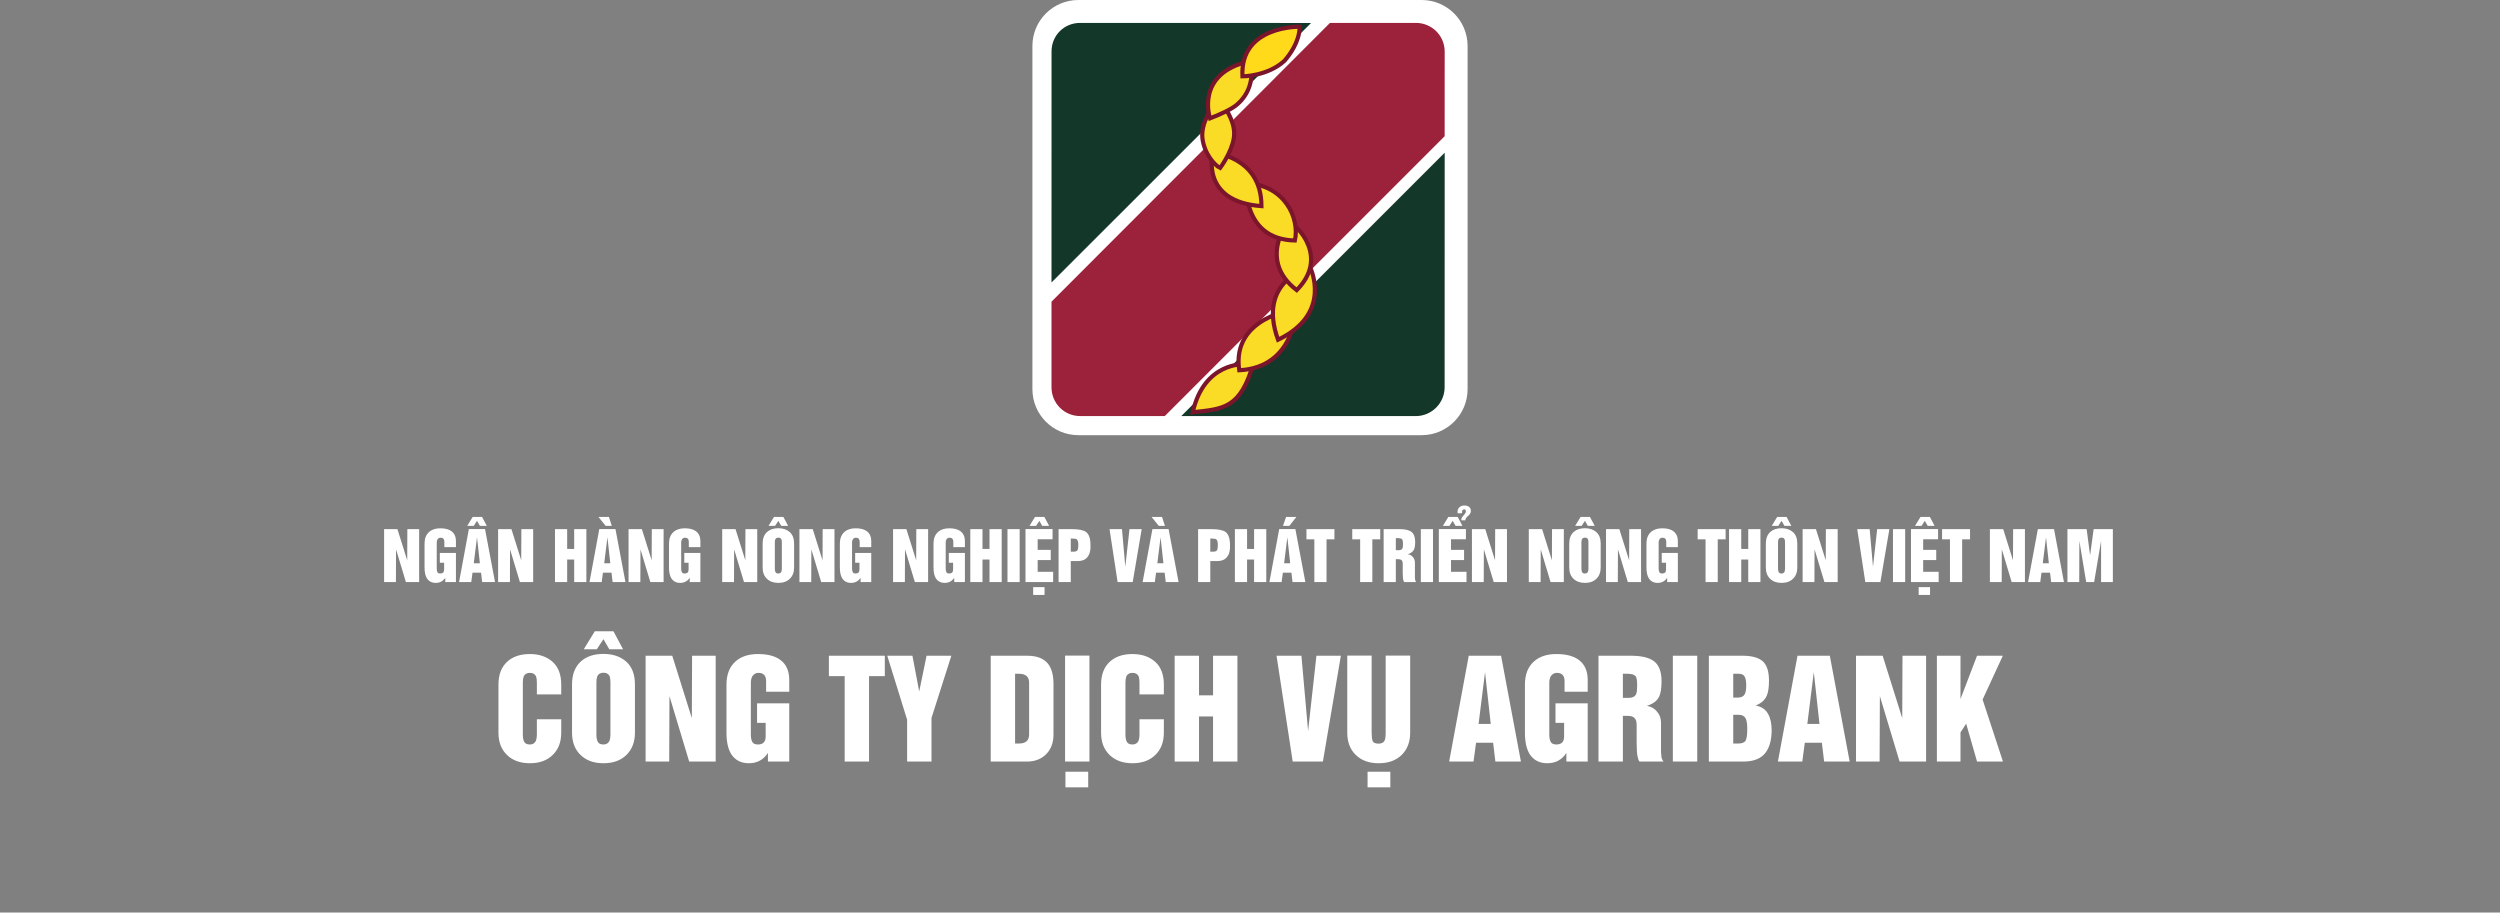 <?xml version="1.0" encoding="UTF-8" standalone="no"?>
<svg width="600px" height="219px" viewBox="0 0 600 219" version="1.1" xmlns="http://www.w3.org/2000/svg" xmlns:xlink="http://www.w3.org/1999/xlink" xmlns:sketch="http://www.bohemiancoding.com/sketch/ns">
    <rect x="0" y="0" width="600" height="219" fill="#808080" stroke="none"/>
    <!-- Generator: Sketch 3.3.3 (12081) - http://www.bohemiancoding.com/sketch -->
    <title>Artboard 1</title>
    <desc>Created with Sketch.</desc>
    <defs></defs>
    <g id="Page-1" stroke="none" stroke-width="1" fill="none" fill-rule="evenodd" sketch:type="MSPage">
        <g id="Artboard-1" sketch:type="MSArtboardGroup">
            <g id="logo" sketch:type="MSLayerGroup" transform="translate(247.779, 0)">
                <path d="M93.41,104.442 L11.033,104.442 C4.939,104.442 0,99.503 0,93.41 L0,11.035 C0,4.939 4.939,0 11.033,0 L93.41,0 C99.503,0 104.442,4.939 104.442,11.035 L104.442,93.41 C104.442,99.503 99.503,104.442 93.41,104.442 L93.41,104.442 L93.41,104.442 Z" id="Fill-1" fill="#FFFFFF" sketch:type="MSShapeGroup"></path>
                <path d="M35.73,99.856 L92.014,99.861 C95.808,99.861 98.931,96.744 98.931,92.95 L98.945,36.646 L35.73,99.856" id="Fill-3" fill="#133729" sketch:type="MSShapeGroup"></path>
                <path d="M92.046,5.497 L71.414,5.497 L4.581,72.404 L4.581,92.949 C4.581,96.745 7.605,99.856 11.469,99.856 L31.765,99.861 L98.937,32.689 L98.945,12.389 C98.945,8.529 95.826,5.497 92.046,5.497 L92.046,5.497 Z" id="Fill-4" fill="#9C213B" sketch:type="MSShapeGroup"></path>
                <path d="M11.448,5.497 C7.606,5.497 4.589,8.504 4.589,12.349 L4.581,67.796 L66.88,5.514 L11.448,5.497" id="Fill-5" fill="#133729" sketch:type="MSShapeGroup"></path>
                <path d="M38.479,98.945 C45.807,98.111 49.976,98.205 53.137,86.848 C53.05,84.922 50.886,87.42 50.886,87.42 C50.886,87.42 41.212,86.79 38.479,98.945 L38.479,98.945 L38.479,98.945 Z" id="Fill-6" stroke="#7B152B" fill="#FADB25" sketch:type="MSShapeGroup"></path>
                <path d="M63.215,74.209 C63.215,74.209 63.152,88.154 49.637,88.867 C47.721,76.023 63.215,74.209 63.215,74.209 L63.215,74.209 L63.215,74.209 Z" id="Fill-8" stroke="#7B152B" fill="#FADB25" sketch:type="MSShapeGroup"></path>
                <path d="M66.636,64.131 C66.636,64.131 53.76,67.238 58.951,81.538 C72.2,75.22 66.636,64.131 66.636,64.131 L66.636,64.131 L66.636,64.131 Z" id="Fill-10" stroke="#7B152B" fill="#FADB25" sketch:type="MSShapeGroup"></path>
                <path d="M61.377,53.137 C61.377,53.137 54.008,62.429 63.428,69.628 C71.183,61.842 63.789,54.144 61.377,53.137 L61.377,53.137 L61.377,53.137 Z" id="Fill-12" stroke="#7B152B" fill="#FADB25" sketch:type="MSShapeGroup"></path>
                <path d="M51.326,43.976 C51.326,43.976 50.279,57.46 62.995,57.718 C64.193,52.338 60.524,44.386 51.326,43.976 L51.326,43.976 L51.326,43.976 Z" id="Fill-14" stroke="#7B152B" fill="#FADB25" sketch:type="MSShapeGroup"></path>
                <path d="M54.97,49.471 C40.135,48.385 43.306,36.652 43.306,36.652 C43.306,36.652 54.97,37.502 54.97,49.471 L54.97,49.471 Z" id="Fill-16" stroke="#7B152B" fill="#FADB25" sketch:type="MSShapeGroup"></path>
                <path d="M40.804,33.195 C41.242,36.877 43.771,39.73 45.048,40.311 C45.048,40.311 47.743,36.73 48.331,33.195 C48.919,29.661 46.522,26.307 45.686,25.039 C44.851,23.771 43.286,25.538 43.286,25.538 C43.286,25.538 40.365,29.514 40.804,33.195 L40.804,33.195 Z" id="Fill-18" stroke="#7B152B" fill="#FADB25" sketch:type="MSShapeGroup"></path>
                <path d="M52.237,14.659 C52.237,14.659 54.122,20.644 49.243,24.978 C47.924,26.207 44.758,27.591 42.621,28.401 C42.621,28.401 38.898,17.592 52.237,14.659 L52.237,14.659 Z" id="Fill-20" stroke="#7B152B" fill="#FADB25" sketch:type="MSShapeGroup"></path>
                <path d="M64.131,6.414 C64.131,6.414 49.803,6.096 50.407,18.323 C50.407,18.323 56.407,18.323 60.461,14.618 C61.656,13.303 64.14,9.981 64.131,6.414 L64.131,6.414 L64.131,6.414 Z" id="Fill-22" stroke="#7B152B" fill="#FFDA1A" sketch:type="MSShapeGroup"></path>
            </g>
            <path d="M119.63,175.838 L119.63,164.309 C119.63,161.91 120.338,160.068 121.756,158.786 C123.09,157.575 124.895,156.97 127.171,156.97 C129.416,156.97 131.236,157.596 132.633,158.848 C134.008,160.089 134.696,161.91 134.696,164.309 L134.696,166.652 L128.847,166.652 L128.847,163.797 C128.847,163.187 128.785,162.701 128.66,162.339 C128.402,161.77 127.905,161.485 127.171,161.485 C126.467,161.485 125.976,161.76 125.697,162.308 C125.552,162.753 125.48,163.249 125.48,163.797 L125.48,176.35 C125.48,177.116 125.609,177.71 125.867,178.134 C126.116,178.496 126.55,178.678 127.171,178.678 C127.864,178.678 128.35,178.378 128.629,177.778 C128.774,177.333 128.847,176.857 128.847,176.35 L128.847,172.626 L134.696,172.626 L134.696,175.838 C134.696,178.083 134.019,179.862 132.664,181.176 C131.309,182.51 129.478,183.177 127.171,183.177 C124.874,183.177 123.049,182.52 121.694,181.207 C120.318,179.893 119.63,178.103 119.63,175.838 L119.63,175.838 Z M137.288,164.278 C137.288,161.878 137.996,160.032 139.413,158.739 C140.748,157.539 142.553,156.939 144.828,156.939 C147.073,156.939 148.894,157.555 150.29,158.786 C151.687,160.027 152.385,161.858 152.385,164.278 L152.385,175.838 C152.385,178.062 151.707,179.841 150.352,181.176 C148.997,182.51 147.156,183.177 144.828,183.177 C142.532,183.177 140.706,182.52 139.351,181.207 C137.975,179.893 137.288,178.103 137.288,175.838 L137.288,164.278 Z M140.111,155.822 L142.749,151.508 L147.233,151.508 L149.53,155.822 L146.225,155.822 L144.828,153.401 L143.23,155.822 L140.111,155.822 Z M143.137,176.35 C143.137,177.116 143.266,177.71 143.525,178.134 C143.773,178.496 144.208,178.678 144.828,178.678 C145.522,178.678 146.008,178.378 146.287,177.778 C146.432,177.333 146.504,176.857 146.504,176.35 L146.504,163.766 C146.504,163.156 146.442,162.67 146.318,162.308 C146.059,161.739 145.563,161.454 144.828,161.454 C144.125,161.454 143.634,161.728 143.354,162.277 C143.21,162.722 143.137,163.218 143.137,163.766 L143.137,176.35 Z M154.945,182.774 L154.945,157.374 L161.338,157.374 L166.039,172.347 L166.101,157.374 L171.765,157.374 L171.765,182.774 L165.403,182.774 L160.671,167.071 L160.609,182.774 L154.945,182.774 Z M174.356,175.838 L174.356,164.309 C174.356,161.91 175.065,160.068 176.482,158.786 C177.816,157.575 179.621,156.97 181.897,156.97 C184.142,156.97 185.89,157.405 187.141,158.274 C188.662,159.329 189.422,160.968 189.422,163.192 L189.422,166.016 L183.868,166.016 L183.868,163.487 C183.868,162.153 183.252,161.485 182.021,161.485 C181.4,161.485 180.904,161.77 180.532,162.339 C180.314,162.804 180.206,163.29 180.206,163.797 L180.206,176.35 C180.206,177.116 180.335,177.71 180.594,178.134 C180.842,178.496 181.276,178.678 181.897,178.678 C183.138,178.678 183.759,178.041 183.759,176.769 L183.759,173.495 L181.695,173.495 L181.695,168.794 L189.422,168.794 L189.422,182.774 L184.302,182.774 L184.302,180.71 C183.226,182.355 181.7,183.177 179.725,183.177 C177.842,183.177 176.425,182.438 175.473,180.958 C174.728,179.727 174.356,178.021 174.356,175.838 L174.356,175.838 Z M198.934,162.277 L198.934,157.374 L212.356,157.374 L212.356,162.277 L208.57,162.277 L208.57,182.774 L202.72,182.774 L202.72,162.277 L198.934,162.277 Z M217.709,172.735 L212.945,157.374 L218.981,157.374 L220.61,165.954 L222.379,157.374 L228.322,157.374 L223.558,172.316 L223.558,182.774 L217.709,182.774 L217.709,172.735 Z M243.621,161.703 L243.621,178.445 L244.536,178.445 C246.171,178.445 246.988,177.726 246.988,176.288 L246.988,163.859 C246.988,162.422 246.171,161.703 244.536,161.703 L243.621,161.703 Z M237.771,182.774 L237.771,157.374 L246.476,157.374 C248.834,157.374 250.521,158.02 251.534,159.313 C252.403,160.42 252.838,162.044 252.838,164.185 L252.838,176.257 C252.838,178.378 252.17,180.038 250.836,181.238 C249.688,182.262 248.234,182.774 246.476,182.774 L237.771,182.774 Z M255.615,157.343 L261.465,157.343 L261.465,182.774 L255.615,182.774 L255.615,157.343 Z M255.708,185.21 L261.17,185.21 L261.17,188.965 L255.708,188.965 L255.708,185.21 Z M264.258,175.838 L264.258,164.309 C264.258,161.91 264.966,160.068 266.383,158.786 C267.718,157.575 269.523,156.97 271.799,156.97 C274.043,156.97 275.864,157.596 277.26,158.848 C278.636,160.089 279.324,161.91 279.324,164.309 L279.324,166.652 L273.474,166.652 L273.474,163.797 C273.474,163.187 273.412,162.701 273.288,162.339 C273.03,161.77 272.533,161.485 271.799,161.485 C271.095,161.485 270.604,161.76 270.325,162.308 C270.18,162.753 270.107,163.249 270.107,163.797 L270.107,176.35 C270.107,177.116 270.237,177.71 270.495,178.134 C270.744,178.496 271.178,178.678 271.799,178.678 C272.492,178.678 272.978,178.378 273.257,177.778 C273.402,177.333 273.474,176.857 273.474,176.35 L273.474,172.626 L279.324,172.626 L279.324,175.838 C279.324,178.083 278.647,179.862 277.291,181.176 C275.936,182.51 274.105,183.177 271.799,183.177 C269.502,183.177 267.676,182.52 266.321,181.207 C264.946,179.893 264.258,178.103 264.258,175.838 L264.258,175.838 Z M281.915,182.774 L281.915,157.374 L287.765,157.374 L287.765,166.885 L291.132,166.885 L291.132,157.374 L296.982,157.374 L296.982,182.774 L291.132,182.774 L291.132,171.959 L287.765,171.959 L287.765,182.774 L281.915,182.774 Z M310.248,182.774 L306.369,157.374 L312.343,157.374 L313.941,175.435 L315.943,157.374 L321.808,157.374 L317.494,182.774 L310.248,182.774 Z M323.344,157.343 L329.194,157.343 L329.194,175.9 C329.194,176.79 329.276,177.436 329.442,177.84 C329.597,178.264 330.078,178.476 330.885,178.476 C331.433,178.476 331.857,178.31 332.157,177.979 C332.426,177.659 332.561,176.966 332.561,175.9 L332.561,157.343 L338.441,157.343 L338.441,175.838 C338.441,178.062 337.764,179.841 336.409,181.176 C335.054,182.51 333.212,183.177 330.885,183.177 C328.588,183.177 326.763,182.52 325.408,181.207 C324.032,179.893 323.344,178.103 323.344,175.838 L323.344,157.343 Z M328.216,185.21 L333.678,185.21 L333.678,188.965 L328.216,188.965 L328.216,185.21 Z M347.798,182.774 L352.499,157.374 L360.257,157.374 L365.021,182.774 L358.892,182.774 L358.349,178.259 L354.252,178.259 L353.647,182.774 L347.798,182.774 Z M354.858,173.743 L357.775,173.743 L356.409,161.315 L354.858,173.743 Z M365.983,175.838 L365.983,164.309 C365.983,161.91 366.691,160.068 368.109,158.786 C369.443,157.575 371.248,156.97 373.524,156.97 C375.768,156.97 377.517,157.405 378.768,158.274 C380.289,159.329 381.049,160.968 381.049,163.192 L381.049,166.016 L375.494,166.016 L375.494,163.487 C375.494,162.153 374.879,161.485 373.648,161.485 C373.027,161.485 372.531,161.77 372.158,162.339 C371.941,162.804 371.832,163.29 371.832,163.797 L371.832,176.35 C371.832,177.116 371.962,177.71 372.22,178.134 C372.469,178.496 372.903,178.678 373.524,178.678 C374.765,178.678 375.386,178.041 375.386,176.769 L375.386,173.495 L373.322,173.495 L373.322,168.794 L381.049,168.794 L381.049,182.774 L375.929,182.774 L375.929,180.71 C374.853,182.355 373.327,183.177 371.351,183.177 C369.469,183.177 368.052,182.438 367.1,180.958 C366.355,179.727 365.983,178.021 365.983,175.838 L365.983,175.838 Z M383.64,182.774 L383.64,157.374 L391.368,157.374 C393.974,157.374 395.857,157.829 397.015,158.739 C398.184,159.66 398.769,161.253 398.769,163.518 C398.769,165.142 398.577,166.368 398.195,167.195 C397.688,168.22 396.705,168.954 395.247,169.399 C396.302,169.585 397.124,170.061 397.714,170.826 C398.334,171.54 398.645,172.43 398.645,173.495 L398.645,177.979 L398.645,179.779 L398.645,180.477 C398.645,180.715 398.665,180.958 398.707,181.207 C398.707,181.827 398.888,182.35 399.25,182.774 L393.462,182.774 C393.276,182.557 393.105,182.055 392.95,181.269 C392.867,180.596 392.826,179.965 392.826,179.376 C392.805,178.776 392.795,178.31 392.795,177.979 L392.795,173.898 C392.795,173.205 392.624,172.678 392.283,172.316 C391.952,171.974 391.383,171.804 390.576,171.804 L389.49,171.804 L389.49,182.774 L383.64,182.774 Z M389.49,161.703 L389.49,167.49 L390.918,167.49 C391.766,167.49 392.35,167.201 392.671,166.621 L392.857,165.861 L392.919,164.496 C392.919,163.503 392.826,162.815 392.64,162.432 C392.34,161.946 391.673,161.703 390.638,161.703 L389.49,161.703 Z M401.484,182.774 L401.484,157.374 L407.334,157.374 L407.334,182.774 L401.484,182.774 Z M410.127,182.774 L410.127,157.374 L418.226,157.374 C420.43,157.374 422.043,157.818 423.067,158.708 C424.06,159.618 424.557,161.165 424.557,163.347 C424.557,164.982 424.376,166.192 424.014,166.978 C423.569,168.033 422.679,168.814 421.345,169.321 C422.721,169.58 423.706,170.229 424.301,171.268 C424.896,172.308 425.193,173.63 425.193,175.233 C425.193,177.509 424.717,179.298 423.766,180.602 C422.679,182.05 420.9,182.774 418.428,182.774 L410.127,182.774 Z M415.976,171.556 L415.976,178.445 L417.187,178.445 C418.056,178.445 418.64,178.222 418.94,177.778 C419.209,177.291 419.343,176.36 419.343,174.985 C419.343,173.878 419.24,173.081 419.033,172.595 C418.733,171.902 418.159,171.556 417.311,171.556 L415.976,171.556 Z M415.976,161.703 L415.976,167.428 L417.063,167.428 C417.89,167.428 418.459,167.139 418.769,166.559 C418.987,166.094 419.095,165.396 419.095,164.465 C419.095,163.513 418.968,162.815 418.715,162.37 C418.462,161.925 417.983,161.703 417.28,161.703 L415.976,161.703 Z M426.698,182.774 L431.4,157.374 L439.158,157.374 L443.921,182.774 L437.792,182.774 L437.249,178.259 L433.153,178.259 L432.548,182.774 L426.698,182.774 Z M433.758,173.743 L436.675,173.743 L435.31,161.315 L433.758,173.743 Z M445.442,182.774 L445.442,157.374 L451.835,157.374 L456.536,172.347 L456.598,157.374 L462.262,157.374 L462.262,182.774 L455.9,182.774 L451.167,167.071 L451.105,182.774 L445.442,182.774 Z M464.853,182.774 L464.853,157.374 L470.516,157.374 L470.516,167.77 L474.489,157.374 L480.68,157.374 L475.823,167.894 L480.711,182.774 L474.489,182.774 L471.882,173.681 L470.516,175.776 L470.516,182.774 L464.853,182.774 Z" id="CÔNG-TY-DỊCH-VỤ-AGRIBANK" fill="#FFFFFF" sketch:type="MSShapeGroup"></path>
            <path d="M92.186,139.691 L92.186,126.991 L95.382,126.991 L97.733,134.478 L97.764,126.991 L100.596,126.991 L100.596,139.691 L97.415,139.691 L95.049,131.84 L95.018,139.691 L92.186,139.691 Z M101.891,136.224 L101.891,130.459 C101.891,129.259 102.246,128.339 102.954,127.697 C103.621,127.092 104.524,126.79 105.662,126.79 C106.784,126.79 107.658,127.007 108.284,127.441 C109.044,127.969 109.424,128.789 109.424,129.901 L109.424,131.313 L106.647,131.313 L106.647,130.048 C106.647,129.381 106.339,129.047 105.724,129.047 C105.413,129.047 105.165,129.189 104.979,129.474 C104.87,129.707 104.816,129.95 104.816,130.203 L104.816,136.48 C104.816,136.862 104.881,137.16 105.01,137.372 C105.134,137.553 105.351,137.643 105.662,137.643 C106.282,137.643 106.593,137.325 106.593,136.689 L106.593,135.052 L105.561,135.052 L105.561,132.701 L109.424,132.701 L109.424,139.691 L106.864,139.691 L106.864,138.66 C106.326,139.482 105.563,139.893 104.576,139.893 C103.634,139.893 102.926,139.523 102.45,138.784 C102.077,138.168 101.891,137.315 101.891,136.224 L101.891,136.224 Z M112.528,126.976 L116.407,126.976 L118.804,139.691 L115.724,139.691 L115.453,137.434 L113.404,137.434 L113.102,139.691 L110.177,139.691 L112.528,126.976 Z M112.132,126.215 L113.451,124.059 L115.693,124.059 L116.834,126.215 L115.181,126.215 L114.483,125.005 L113.691,126.215 L112.132,126.215 Z M113.707,135.176 L115.166,135.176 L114.483,128.946 L113.707,135.176 Z M119.549,139.691 L119.549,126.991 L122.745,126.991 L125.096,134.478 L125.127,126.991 L127.959,126.991 L127.959,139.691 L124.778,139.691 L122.412,131.84 L122.381,139.691 L119.549,139.691 Z M133.196,139.691 L133.196,126.991 L136.12,126.991 L136.12,131.747 L137.804,131.747 L137.804,126.991 L140.729,126.991 L140.729,139.691 L137.804,139.691 L137.804,134.284 L136.12,134.284 L136.12,139.691 L133.196,139.691 Z M143.832,126.976 L147.711,126.976 L150.108,139.691 L147.028,139.691 L146.757,137.434 L144.709,137.434 L144.406,139.691 L141.481,139.691 L143.832,126.976 Z M146.136,124.059 L146.834,126.215 L145.36,126.215 L143.63,124.059 L146.136,124.059 Z M145.011,135.176 L146.47,135.176 L145.787,128.946 L145.011,135.176 Z M150.853,139.691 L150.853,126.991 L154.049,126.991 L156.4,134.478 L156.431,126.991 L159.263,126.991 L159.263,139.691 L156.082,139.691 L153.716,131.84 L153.685,139.691 L150.853,139.691 Z M160.559,136.224 L160.559,130.459 C160.559,129.259 160.913,128.339 161.621,127.697 C162.289,127.092 163.191,126.79 164.329,126.79 C165.451,126.79 166.325,127.007 166.951,127.441 C167.712,127.969 168.092,128.789 168.092,129.901 L168.092,131.313 L165.314,131.313 L165.314,130.048 C165.314,129.381 165.007,129.047 164.391,129.047 C164.081,129.047 163.833,129.189 163.646,129.474 C163.538,129.707 163.483,129.95 163.483,130.203 L163.483,136.48 C163.483,136.862 163.548,137.16 163.677,137.372 C163.801,137.553 164.019,137.643 164.329,137.643 C164.95,137.643 165.26,137.325 165.26,136.689 L165.26,135.052 L164.228,135.052 L164.228,132.701 L168.092,132.701 L168.092,139.691 L165.532,139.691 L165.532,138.66 C164.994,139.482 164.231,139.893 163.243,139.893 C162.302,139.893 161.593,139.523 161.117,138.784 C160.745,138.168 160.559,137.315 160.559,136.224 L160.559,136.224 Z M173.329,139.691 L173.329,126.991 L176.525,126.991 L178.876,134.478 L178.907,126.991 L181.738,126.991 L181.738,139.691 L178.558,139.691 L176.191,131.84 L176.16,139.691 L173.329,139.691 Z M183.034,130.444 C183.034,129.244 183.388,128.321 184.097,127.674 C184.764,127.074 185.667,126.774 186.804,126.774 C187.927,126.774 188.837,127.082 189.535,127.697 C190.234,128.318 190.583,129.233 190.583,130.444 L190.583,136.224 C190.583,137.336 190.244,138.225 189.566,138.892 C188.889,139.56 187.968,139.893 186.804,139.893 C185.656,139.893 184.743,139.565 184.066,138.908 C183.378,138.251 183.034,137.356 183.034,136.224 L183.034,130.444 Z M184.446,126.215 L185.765,124.059 L188.007,124.059 L189.155,126.215 L187.503,126.215 L186.804,125.005 L186.005,126.215 L184.446,126.215 Z M185.959,136.48 C185.959,136.862 186.023,137.16 186.153,137.372 C186.277,137.553 186.494,137.643 186.804,137.643 C187.151,137.643 187.394,137.493 187.534,137.193 C187.606,136.971 187.642,136.733 187.642,136.48 L187.642,130.188 C187.642,129.883 187.611,129.639 187.549,129.458 C187.42,129.174 187.172,129.032 186.804,129.032 C186.453,129.032 186.207,129.169 186.067,129.443 C185.995,129.665 185.959,129.914 185.959,130.188 L185.959,136.48 Z M191.863,139.691 L191.863,126.991 L195.059,126.991 L197.41,134.478 L197.441,126.991 L200.273,126.991 L200.273,139.691 L197.092,139.691 L194.726,131.84 L194.695,139.691 L191.863,139.691 Z M201.568,136.224 L201.568,130.459 C201.568,129.259 201.923,128.339 202.631,127.697 C203.298,127.092 204.201,126.79 205.339,126.79 C206.461,126.79 207.335,127.007 207.961,127.441 C208.721,127.969 209.101,128.789 209.101,129.901 L209.101,131.313 L206.324,131.313 L206.324,130.048 C206.324,129.381 206.016,129.047 205.401,129.047 C205.09,129.047 204.842,129.189 204.656,129.474 C204.547,129.707 204.493,129.95 204.493,130.203 L204.493,136.48 C204.493,136.862 204.558,137.16 204.687,137.372 C204.811,137.553 205.028,137.643 205.339,137.643 C205.959,137.643 206.27,137.325 206.27,136.689 L206.27,135.052 L205.238,135.052 L205.238,132.701 L209.101,132.701 L209.101,139.691 L206.541,139.691 L206.541,138.66 C206.003,139.482 205.24,139.893 204.253,139.893 C203.311,139.893 202.603,139.523 202.127,138.784 C201.754,138.168 201.568,137.315 201.568,136.224 L201.568,136.224 Z M214.338,139.691 L214.338,126.991 L217.535,126.991 L219.885,134.478 L219.916,126.991 L222.748,126.991 L222.748,139.691 L219.567,139.691 L217.201,131.84 L217.17,139.691 L214.338,139.691 Z M224.044,136.224 L224.044,130.459 C224.044,129.259 224.398,128.339 225.107,127.697 C225.774,127.092 226.676,126.79 227.814,126.79 C228.936,126.79 229.811,127.007 230.436,127.441 C231.197,127.969 231.577,128.789 231.577,129.901 L231.577,131.313 L228.799,131.313 L228.799,130.048 C228.799,129.381 228.492,129.047 227.876,129.047 C227.566,129.047 227.318,129.189 227.131,129.474 C227.023,129.707 226.968,129.95 226.968,130.203 L226.968,136.48 C226.968,136.862 227.033,137.16 227.162,137.372 C227.287,137.553 227.504,137.643 227.814,137.643 C228.435,137.643 228.745,137.325 228.745,136.689 L228.745,135.052 L227.713,135.052 L227.713,132.701 L231.577,132.701 L231.577,139.691 L229.017,139.691 L229.017,138.66 C228.479,139.482 227.716,139.893 226.728,139.893 C225.787,139.893 225.078,139.523 224.602,138.784 C224.23,138.168 224.044,137.315 224.044,136.224 L224.044,136.224 Z M232.872,139.691 L232.872,126.991 L235.797,126.991 L235.797,131.747 L237.481,131.747 L237.481,126.991 L240.406,126.991 L240.406,139.691 L237.481,139.691 L237.481,134.284 L235.797,134.284 L235.797,139.691 L232.872,139.691 Z M241.794,139.691 L241.794,126.991 L244.719,126.991 L244.719,139.691 L241.794,139.691 Z M246.116,126.976 L252.617,126.976 L252.617,129.427 L249.04,129.427 L249.04,131.964 L252.175,131.964 L252.175,134.416 L249.04,134.416 L249.04,137.24 L252.757,137.24 L252.757,139.691 L246.116,139.691 L246.116,126.976 Z M247.085,126.215 L248.404,124.059 L250.646,124.059 L251.787,126.215 L250.134,126.215 L249.436,125.005 L248.645,126.215 L247.085,126.215 Z M247.962,140.909 L250.693,140.909 L250.693,142.787 L247.962,142.787 L247.962,140.909 Z M256.985,129.249 L256.985,132.399 L257.714,132.399 C258.138,132.399 258.43,132.288 258.591,132.065 C258.73,131.812 258.8,131.388 258.8,130.793 C258.8,130.095 258.676,129.645 258.428,129.443 C258.273,129.314 257.903,129.249 257.318,129.249 L256.985,129.249 Z M254.06,139.691 L254.06,126.991 L257.194,126.991 C258.875,126.991 260.029,127.219 260.654,127.674 C261.363,128.207 261.717,129.267 261.717,130.855 C261.717,131.289 261.712,131.587 261.702,131.747 C261.681,131.918 261.64,132.161 261.578,132.476 C261.516,132.802 261.379,133.125 261.166,133.446 C260.665,134.253 259.822,134.656 258.637,134.656 L256.985,134.656 L256.985,139.691 L254.06,139.691 Z M268.226,139.691 L266.287,126.991 L269.274,126.991 L270.073,136.022 L271.074,126.991 L274.006,126.991 L271.849,139.691 L268.226,139.691 Z M276.582,126.976 L280.461,126.976 L282.858,139.691 L279.778,139.691 L279.507,137.434 L277.459,137.434 L277.156,139.691 L274.231,139.691 L276.582,126.976 Z M278.886,124.059 L279.584,126.215 L278.11,126.215 L276.38,124.059 L278.886,124.059 Z M277.761,135.176 L279.22,135.176 L278.537,128.946 L277.761,135.176 Z M290.469,129.249 L290.469,132.399 L291.198,132.399 C291.622,132.399 291.915,132.288 292.075,132.065 C292.215,131.812 292.285,131.388 292.285,130.793 C292.285,130.095 292.16,129.645 291.912,129.443 C291.757,129.314 291.387,129.249 290.803,129.249 L290.469,129.249 Z M287.544,139.691 L287.544,126.991 L290.679,126.991 C292.36,126.991 293.513,127.219 294.139,127.674 C294.847,128.207 295.202,129.267 295.202,130.855 C295.202,131.289 295.196,131.587 295.186,131.747 C295.165,131.918 295.124,132.161 295.062,132.476 C295,132.802 294.863,133.125 294.651,133.446 C294.149,134.253 293.306,134.656 292.122,134.656 L290.469,134.656 L290.469,139.691 L287.544,139.691 Z M296.373,139.691 L296.373,126.991 L299.298,126.991 L299.298,131.747 L300.981,131.747 L300.981,126.991 L303.906,126.991 L303.906,139.691 L300.981,139.691 L300.981,134.284 L299.298,134.284 L299.298,139.691 L296.373,139.691 Z M307.01,126.976 L310.889,126.976 L313.286,139.691 L310.206,139.691 L309.934,137.434 L307.886,137.434 L307.584,139.691 L304.659,139.691 L307.01,126.976 Z M308.662,124.059 L311.129,124.059 L309.446,126.215 L307.917,126.215 L308.662,124.059 Z M308.189,135.176 L309.647,135.176 L308.965,128.946 L308.189,135.176 Z M313.55,129.443 L313.55,126.991 L320.26,126.991 L320.26,129.443 L318.367,129.443 L318.367,139.691 L315.443,139.691 L315.443,129.443 L313.55,129.443 Z M324.543,129.443 L324.543,126.991 L331.254,126.991 L331.254,129.443 L329.361,129.443 L329.361,139.691 L326.436,139.691 L326.436,129.443 L324.543,129.443 Z M332.076,139.691 L332.076,126.991 L335.94,126.991 C337.243,126.991 338.184,127.219 338.764,127.674 C339.348,128.134 339.64,128.931 339.64,130.064 C339.64,130.876 339.545,131.488 339.353,131.902 C339.1,132.414 338.609,132.781 337.879,133.004 C338.407,133.097 338.818,133.335 339.113,133.718 C339.423,134.075 339.578,134.519 339.578,135.052 L339.578,137.294 L339.578,138.194 L339.578,138.543 C339.578,138.662 339.589,138.784 339.609,138.908 C339.609,139.218 339.7,139.479 339.881,139.691 L336.987,139.691 C336.894,139.583 336.809,139.332 336.731,138.939 C336.69,138.603 336.669,138.287 336.669,137.992 C336.659,137.692 336.653,137.46 336.653,137.294 L336.653,135.254 C336.653,134.907 336.568,134.643 336.397,134.462 C336.232,134.292 335.947,134.206 335.544,134.206 L335.001,134.206 L335.001,139.691 L332.076,139.691 Z M335.001,129.156 L335.001,132.05 L335.715,132.05 C336.139,132.05 336.431,131.905 336.591,131.615 L336.684,131.235 L336.716,130.552 C336.716,130.056 336.669,129.712 336.576,129.52 C336.426,129.277 336.092,129.156 335.575,129.156 L335.001,129.156 Z M340.998,139.691 L340.998,126.991 L343.923,126.991 L343.923,139.691 L340.998,139.691 Z M345.319,126.976 L351.821,126.976 L351.821,129.427 L348.244,129.427 L348.244,131.964 L351.378,131.964 L351.378,134.416 L348.244,134.416 L348.244,137.24 L351.96,137.24 L351.96,139.691 L345.319,139.691 L345.319,126.976 Z M346.289,126.215 L347.608,124.059 L349.85,124.059 L350.991,126.215 L349.338,126.215 L348.64,125.005 L347.849,126.215 L346.289,126.215 Z M350.727,124.881 L350.727,124.563 C350.727,124.341 350.97,123.971 351.456,123.454 C351.559,123.345 351.644,123.227 351.708,123.101 C351.773,122.974 351.805,122.846 351.805,122.717 C351.805,122.551 351.779,122.435 351.728,122.367 C351.691,122.305 351.591,122.269 351.425,122.259 C351.073,122.259 350.897,122.44 350.897,122.802 L350.897,123.182 L349.819,123.182 L349.819,122.717 C349.819,122.37 349.951,122.06 350.215,121.786 C350.52,121.475 350.939,121.32 351.472,121.32 C351.927,121.32 352.297,121.431 352.581,121.654 C352.865,121.876 353.008,122.21 353.008,122.654 C353.008,123.058 352.79,123.441 352.356,123.803 C351.911,124.16 351.689,124.519 351.689,124.881 L350.727,124.881 Z M353.264,139.691 L353.264,126.991 L356.46,126.991 L358.811,134.478 L358.842,126.991 L361.674,126.991 L361.674,139.691 L358.493,139.691 L356.126,131.84 L356.095,139.691 L353.264,139.691 Z M366.91,139.691 L366.91,126.991 L370.107,126.991 L372.457,134.478 L372.488,126.991 L375.32,126.991 L375.32,139.691 L372.139,139.691 L369.773,131.84 L369.742,139.691 L366.91,139.691 Z M376.616,130.444 C376.616,129.244 376.97,128.321 377.679,127.674 C378.346,127.074 379.248,126.774 380.386,126.774 C381.509,126.774 382.419,127.082 383.117,127.697 C383.815,128.318 384.164,129.233 384.164,130.444 L384.164,136.224 C384.164,137.336 383.826,138.225 383.148,138.892 C382.471,139.56 381.55,139.893 380.386,139.893 C379.238,139.893 378.325,139.565 377.648,138.908 C376.96,138.251 376.616,137.356 376.616,136.224 L376.616,130.444 Z M378.028,126.215 L379.347,124.059 L381.589,124.059 L382.737,126.215 L381.084,126.215 L380.386,125.005 L379.587,126.215 L378.028,126.215 Z M379.541,136.48 C379.541,136.862 379.605,137.16 379.735,137.372 C379.859,137.553 380.076,137.643 380.386,137.643 C380.733,137.643 380.976,137.493 381.116,137.193 C381.188,136.971 381.224,136.733 381.224,136.48 L381.224,130.188 C381.224,129.883 381.193,129.639 381.131,129.458 C381.002,129.174 380.753,129.032 380.386,129.032 C380.035,129.032 379.789,129.169 379.649,129.443 C379.577,129.665 379.541,129.914 379.541,130.188 L379.541,136.48 Z M385.445,139.691 L385.445,126.991 L388.641,126.991 L390.992,134.478 L391.023,126.991 L393.854,126.991 L393.854,139.691 L390.674,139.691 L388.307,131.84 L388.276,139.691 L385.445,139.691 Z M395.15,136.224 L395.15,130.459 C395.15,129.259 395.504,128.339 396.213,127.697 C396.88,127.092 397.783,126.79 398.921,126.79 C400.043,126.79 400.917,127.007 401.543,127.441 C402.303,127.969 402.683,128.789 402.683,129.901 L402.683,131.313 L399.906,131.313 L399.906,130.048 C399.906,129.381 399.598,129.047 398.983,129.047 C398.672,129.047 398.424,129.189 398.238,129.474 C398.129,129.707 398.075,129.95 398.075,130.203 L398.075,136.48 C398.075,136.862 398.14,137.16 398.269,137.372 C398.393,137.553 398.61,137.643 398.921,137.643 C399.541,137.643 399.852,137.325 399.852,136.689 L399.852,135.052 L398.82,135.052 L398.82,132.701 L402.683,132.701 L402.683,139.691 L400.123,139.691 L400.123,138.66 C399.585,139.482 398.822,139.893 397.834,139.893 C396.893,139.893 396.184,139.523 395.709,138.784 C395.336,138.168 395.15,137.315 395.15,136.224 L395.15,136.224 Z M407.439,129.443 L407.439,126.991 L414.15,126.991 L414.15,129.443 L412.257,129.443 L412.257,139.691 L409.332,139.691 L409.332,129.443 L407.439,129.443 Z M414.972,139.691 L414.972,126.991 L417.897,126.991 L417.897,131.747 L419.581,131.747 L419.581,126.991 L422.505,126.991 L422.505,139.691 L419.581,139.691 L419.581,134.284 L417.897,134.284 L417.897,139.691 L414.972,139.691 Z M423.801,130.444 C423.801,129.244 424.155,128.321 424.864,127.674 C425.531,127.074 426.434,126.774 427.571,126.774 C428.694,126.774 429.604,127.082 430.302,127.697 C431.001,128.318 431.35,129.233 431.35,130.444 L431.35,136.224 C431.35,137.336 431.011,138.225 430.333,138.892 C429.656,139.56 428.735,139.893 427.571,139.893 C426.423,139.893 425.51,139.565 424.833,138.908 C424.145,138.251 423.801,137.356 423.801,136.224 L423.801,130.444 Z M425.213,126.215 L426.532,124.059 L428.774,124.059 L429.922,126.215 L428.27,126.215 L427.571,125.005 L426.772,126.215 L425.213,126.215 Z M426.726,136.48 C426.726,136.862 426.79,137.16 426.92,137.372 C427.044,137.553 427.261,137.643 427.571,137.643 C427.918,137.643 428.161,137.493 428.301,137.193 C428.373,136.971 428.409,136.733 428.409,136.48 L428.409,130.188 C428.409,129.883 428.378,129.639 428.316,129.458 C428.187,129.174 427.939,129.032 427.571,129.032 C427.22,129.032 426.974,129.169 426.834,129.443 C426.762,129.665 426.726,129.914 426.726,130.188 L426.726,136.48 Z M432.63,139.691 L432.63,126.991 L435.826,126.991 L438.177,134.478 L438.208,126.991 L441.04,126.991 L441.04,139.691 L437.859,139.691 L435.493,131.84 L435.461,139.691 L432.63,139.691 Z M447.673,139.691 L445.733,126.991 L448.72,126.991 L449.519,136.022 L450.52,126.991 L453.453,126.991 L451.296,139.691 L447.673,139.691 Z M454.314,139.691 L454.314,126.991 L457.239,126.991 L457.239,139.691 L454.314,139.691 Z M458.635,126.976 L465.136,126.976 L465.136,129.427 L461.56,129.427 L461.56,131.964 L464.694,131.964 L464.694,134.416 L461.56,134.416 L461.56,137.24 L465.276,137.24 L465.276,139.691 L458.635,139.691 L458.635,126.976 Z M459.605,126.215 L460.924,124.059 L463.166,124.059 L464.306,126.215 L462.654,126.215 L461.956,125.005 L461.164,126.215 L459.605,126.215 Z M460.482,140.909 L463.212,140.909 L463.212,142.787 L460.482,142.787 L460.482,140.909 Z M466.099,129.443 L466.099,126.991 L472.809,126.991 L472.809,129.443 L470.916,129.443 L470.916,139.691 L467.991,139.691 L467.991,129.443 L466.099,129.443 Z M477.573,139.691 L477.573,126.991 L480.769,126.991 L483.12,134.478 L483.151,126.991 L485.983,126.991 L485.983,139.691 L482.802,139.691 L480.436,131.84 L480.405,139.691 L477.573,139.691 Z M486.735,139.691 L489.086,126.991 L492.965,126.991 L495.347,139.691 L492.282,139.691 L492.011,137.434 L489.963,137.434 L489.66,139.691 L486.735,139.691 Z M490.265,135.176 L491.724,135.176 L491.041,128.962 L490.265,135.176 Z M496.185,139.691 L496.185,126.991 L500.793,126.991 L501.623,133.283 L502.477,126.991 L507.085,126.991 L507.085,139.691 L504.261,139.691 L504.261,129.823 L502.593,139.691 L500.684,139.691 L499.047,129.823 L499.016,139.691 L496.185,139.691 Z" id="NGÂN-HÀNG-NÔNG-NGHIỆP-VÀ-PHÁT-TRIỂN-NÔNG-THÔN-VIỆT-NAM" fill="#FFFFFF" sketch:type="MSShapeGroup"></path>
        </g>
    </g>
</svg>